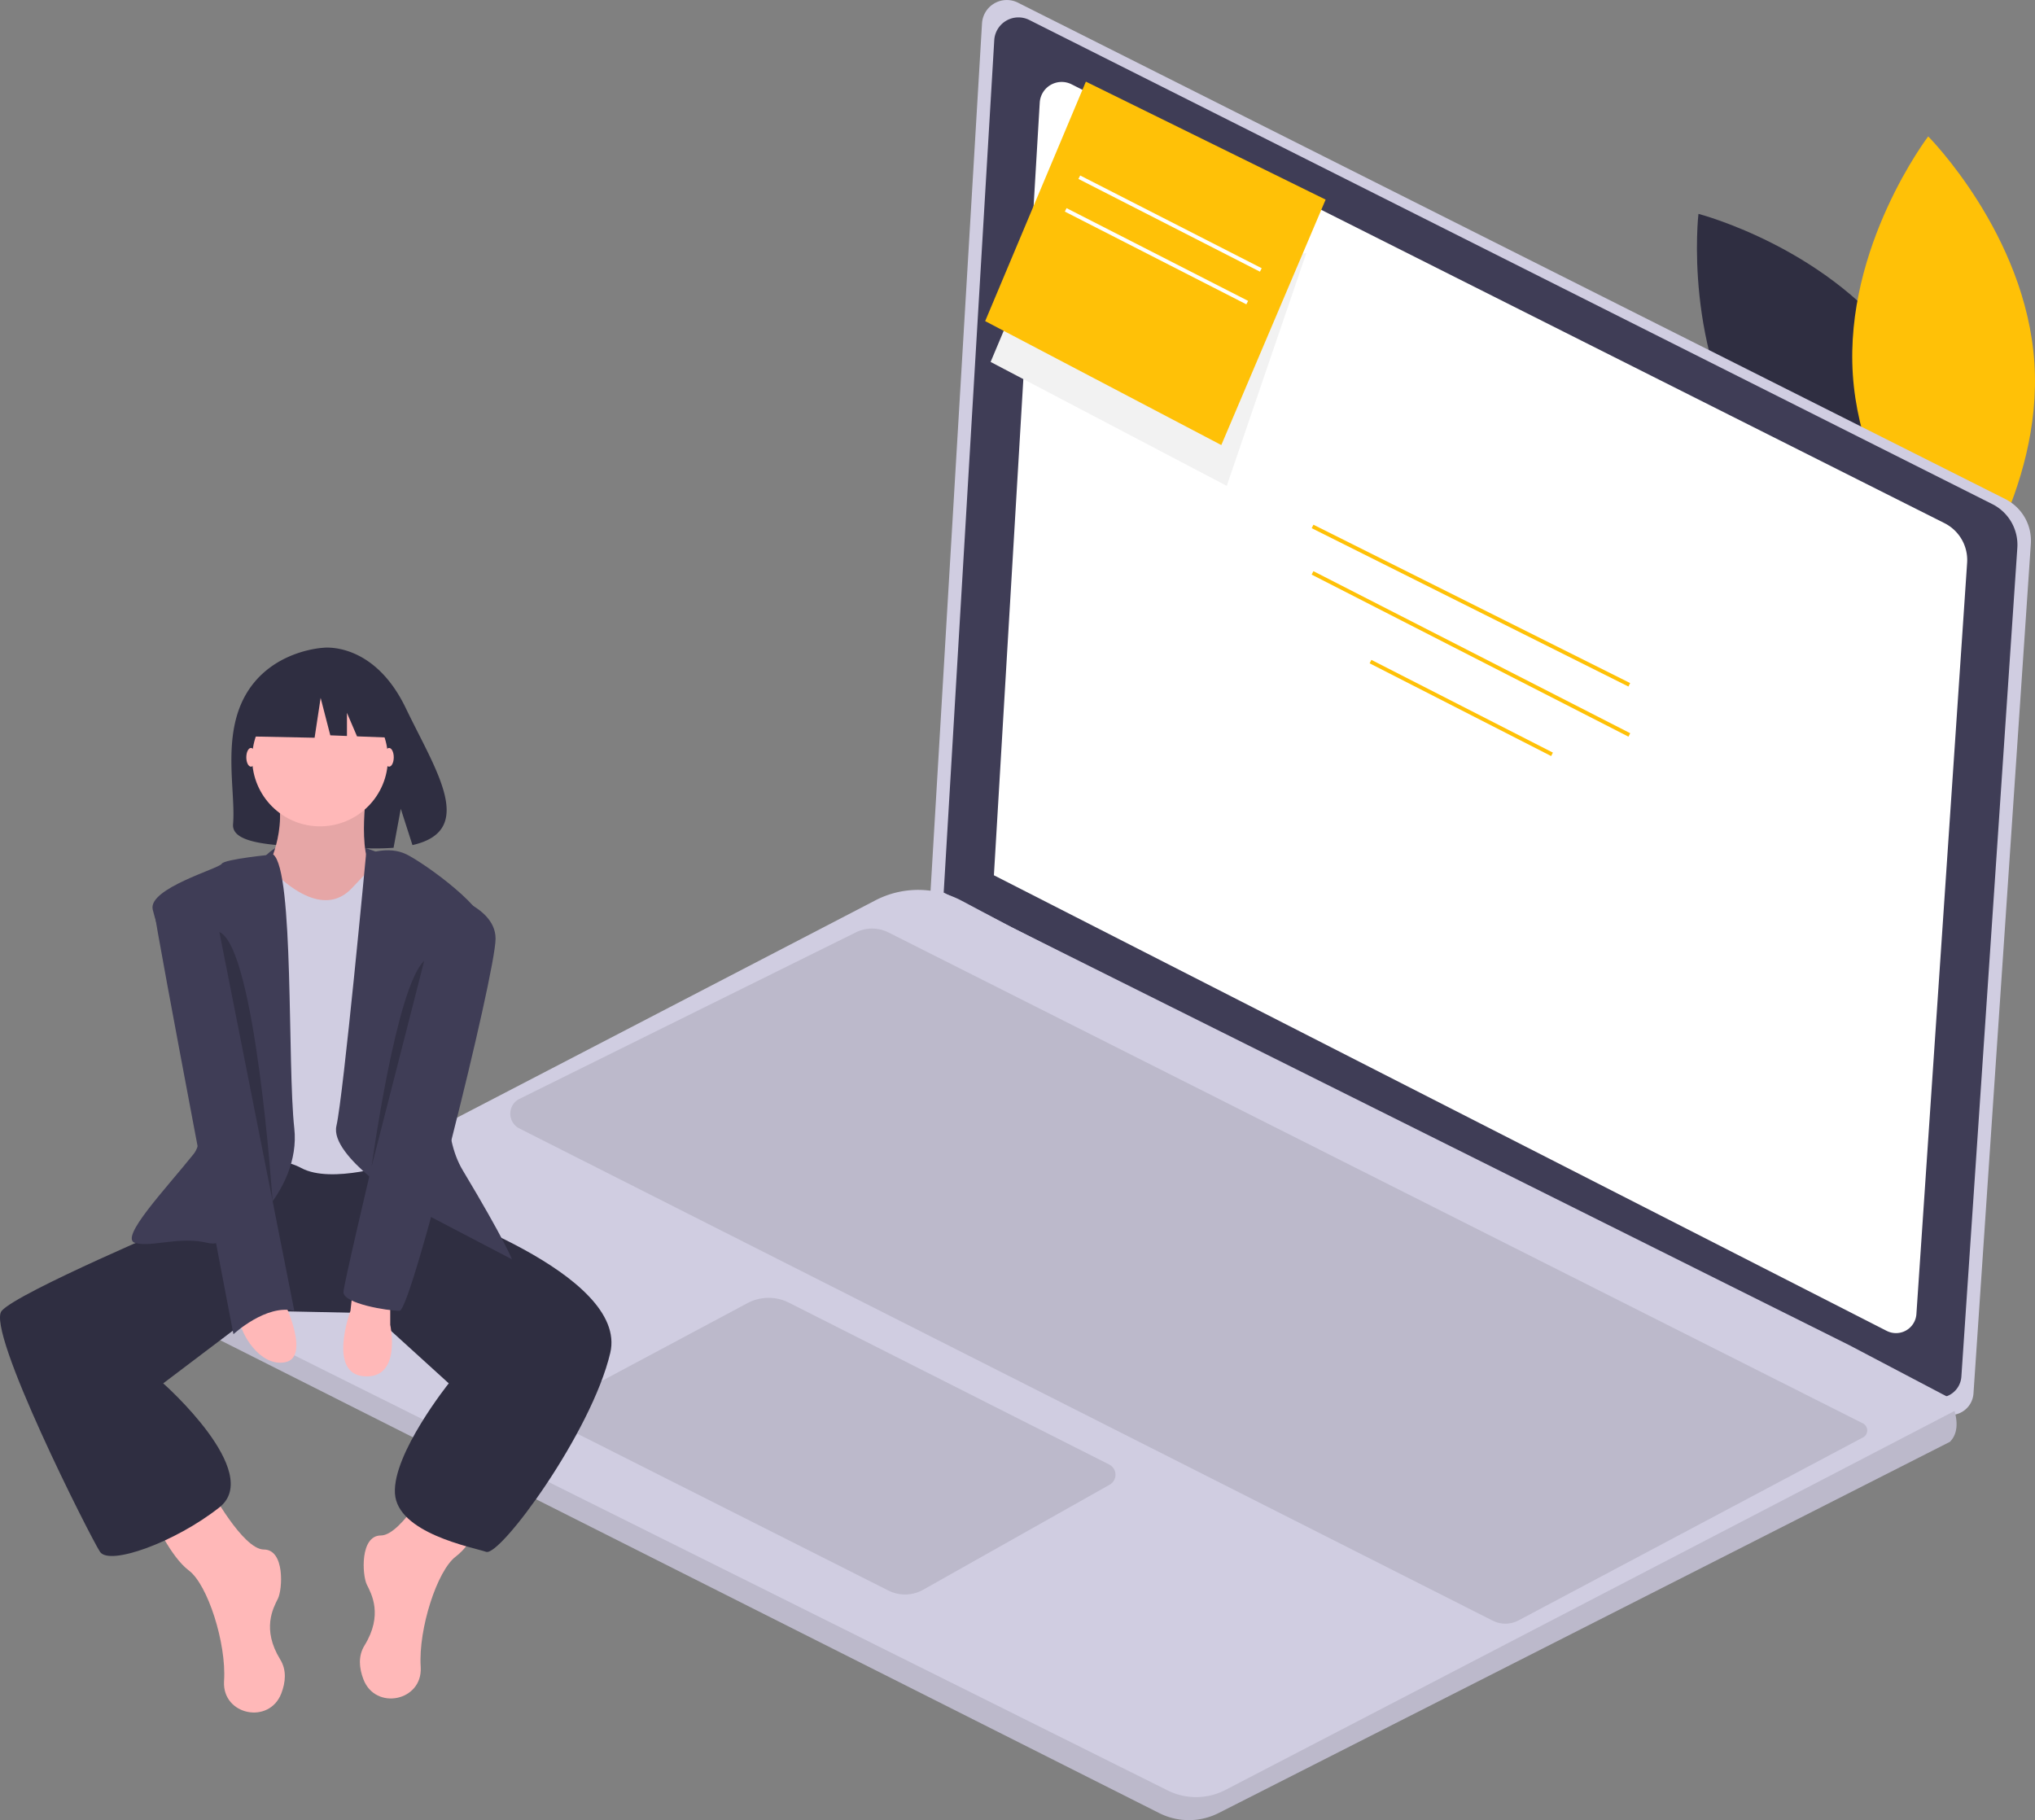 <?xml version="1.0" encoding="UTF-8"?>
<svg xmlns="http://www.w3.org/2000/svg" id="a6afbdd4-4f8a-4a84-bbe8-d87b6169081e" data-name="Layer 1" width="747.758" height="668.841" viewBox="0 0 747.758 668.841">
  <rect x="0" y="0" width="747.758" height="668.841" fill="#808080" stroke="none"/>
  <title>noted</title>
  <path d="M927.171,245.864c26.72,38.985,20.807,89.488,20.807,89.488s-49.235-12.705-75.955-51.69-20.807-89.488-20.807-89.488S900.451,206.879,927.171,245.864Z" transform="translate(-227.121 -115.58)" fill="#2f2e41"></path>
  <path d="M907.945,253.308c3.127,47.16,39.017,83.179,39.017,83.179S977.783,296.045,974.656,248.885s-39.017-83.179-39.017-83.179S904.818,206.149,907.945,253.308Z" transform="translate(-227.121 -115.58)" fill="#ffc107"></path>
  <path d="M601.167,116.562,963.942,298.951a17.155,17.155,0,0,1,9.41,16.482L952.275,627.638a8.5,8.5,0,0,1-12.315,7.013L568.913,445.287,587.962,124.173A9.123,9.123,0,0,1,601.167,116.562Z" transform="translate(-227.121 -115.58)" fill="#d0cde1"></path>
  <path d="M605.342,122.924l353.864,177.91a16.733,16.733,0,0,1,9.179,16.077L947.826,621.446a8.291,8.291,0,0,1-12.012,6.841L573.88,443.575l18.581-313.227A8.899,8.899,0,0,1,605.342,122.924Z" transform="translate(-227.121 -115.58)" fill="#3f3d56"></path>
  <path d="M620.851,146.554,941.618,307.824a15.168,15.168,0,0,1,8.32,14.574L931.302,598.45a7.515,7.515,0,0,1-10.889,6.201L592.331,437.215l16.843-283.931A8.067,8.067,0,0,1,620.851,146.554Z" transform="translate(-227.121 -115.58)" fill="#fff"></path>
  <path d="M289.867,598.911,653.105,781.842a24.185,24.185,0,0,0,21.786-.028L943.605,645.406c3.151-3.151,2.711-7.82,1.703-11.326a25.229,25.229,0,0,0-1.987-4.896l-36.618-19.26L598.832,456.315l-18.394-9.765a34.059,34.059,0,0,0-31.636-.128L289.753,580.985a10.058,10.058,0,0,0,.114,17.926Z" transform="translate(-227.121 -115.58)" fill="#d0cde1"></path>
  <path d="M289.867,598.911,653.105,781.842a24.185,24.185,0,0,0,21.786-.028L943.605,645.406c3.151-3.151,2.711-7.82,1.703-11.326L677.397,773.334a23.37,23.37,0,0,1-21.199.182L284.445,588.308A10.017,10.017,0,0,0,289.867,598.911Z" transform="translate(-227.121 -115.58)" opacity="0.1"></path>
  <path d="M634.638,653.721,517.003,594.276a16.529,16.529,0,0,0-15.244.173l-68.241,36.457a4.882,4.882,0,0,0,.102,8.664l119.941,60.483a13.586,13.586,0,0,0,12.786-.294L634.86,661.161A4.203,4.203,0,0,0,634.638,653.721Z" transform="translate(-227.121 -115.58)" opacity="0.1"></path>
  <path d="M911.687,643.779l-126.586,67.249a10.297,10.297,0,0,1-9.477.095l-357.66-180.87a6.082,6.082,0,0,1,.047-10.879l123.615-61.183a13.404,13.404,0,0,1,11.977.043L911.631,638.626A2.901,2.901,0,0,1,911.687,643.779Z" transform="translate(-227.121 -115.58)" opacity="0.1"></path>
  <rect x="766.903" y="273.072" width="1.419" height="130.118" transform="translate(-105.229 757.908) rotate(-63.435)" fill="#ffc107"></rect>
  <rect x="766.904" y="290.492" width="1.418" height="130.759" transform="translate(-125.91 761.621) rotate(-62.909)" fill="#ffc107"></rect>
  <rect x="763.355" y="338.292" width="1.42" height="74.9" transform="translate(-145.305 769.587) rotate(-62.935)" fill="#ffc107"></rect>
  <path d="M366.648,429.127s-28.38-12.367-41.711.697S360.628,438.587,366.648,429.127Z" transform="translate(-227.121 -115.58)" fill="#3f3d56"></path>
  <path d="M317.643,370.478C327.18,354.362,346.049,353.611,346.049,353.611s18.387-2.351,30.182,22.192c10.994,22.877,26.167,44.965,2.443,50.32l-4.285-13.338L371.734,427.117a92.827,92.827,0,0,1-10.151.173c-25.407-.82-49.603.24-48.824-8.877C313.796,406.294,308.466,385.984,317.643,370.478Z" transform="translate(-227.121 -115.58)" fill="#2f2e41"></path>
  <path d="M304.297,662.62s12.04,22.36,19.78,22.36,6.88,14.62,5.16,18.06-6.02,11.18.86,22.36c2.403,3.905,1.973,8.335.396,12.447-4.419,11.52-21.607,8.03-21.059-4.296q.009-.204.022-.41c.86-13.76-6.02-35.261-12.9-40.421s-12.9-18.92-12.9-18.92Z" transform="translate(-227.121 -115.58)" fill="#ffb8b8"></path>
  <path d="M386.858,657.46s-12.04,22.36-19.78,22.36-6.88,14.62-5.16,18.06,6.02,11.18-.86,22.36c-2.403,3.905-1.973,8.335-.396,12.447,4.419,11.52,21.607,8.03,21.059-4.296q-.009-.204-.022-.41c-.86-13.76,6.02-35.261,12.9-40.421s12.9-18.92,12.9-18.92Z" transform="translate(-227.121 -115.58)" fill="#ffb8b8"></path>
  <path d="M377.398,547.378l5.16,11.18s75.681,24.94,68.801,54.181-40.421,74.821-45.581,73.101-32.681-6.88-33.541-21.5,19.78-40.421,19.78-40.421L363.638,598.119l-41.298-.86-35.243,26.66s36.981,32.681,20.64,45.581-40.421,21.5-43.861,16.34-42.141-81.701-36.121-88.581S294.837,564.579,294.837,564.579l16.34-23.22,63.641-3.44Z" transform="translate(-227.121 -115.58)" fill="#2f2e41"></path>
  <path d="M361.918,405.476s-4.3,28.38,4.3,31.821S349.018,455.357,349.018,455.357H334.398l-9.46-19.78s8.6-15.48,3.44-30.1S361.918,405.476,361.918,405.476Z" transform="translate(-227.121 -115.58)" fill="#ffb8b8"></path>
  <path d="M361.918,405.476s-4.3,28.38,4.3,31.821S349.018,455.357,349.018,455.357H334.398l-9.46-19.78s8.6-15.48,3.44-30.1S361.918,405.476,361.918,405.476Z" transform="translate(-227.121 -115.58)" opacity="0.1"></path>
  <path d="M367.938,429.557S358.478,439.877,356.758,441.597s-9.46,11.18-25.8-2.58-18.06,2.58-18.06,2.58V544.798s13.76-6.02,24.94,0,34.401-1.72,34.401-1.72l4.3-106.642Z" transform="translate(-227.121 -115.58)" fill="#d0cde1"></path>
  <path d="M361.621,429.557s8.037-3.44,14.917,0,30.96,20.64,29.24,28.38-24.08,61.921-8.6,87.721S415.239,578.339,415.239,578.339l-37.841-19.78s-29.24-18.06-26.66-29.24S361.621,429.557,361.621,429.557Z" transform="translate(-227.121 -115.58)" fill="#3f3d56"></path>
  <path d="M327.507,429.557s-18.05,1.72-18.91,3.44-27.09,9.03-25.37,16.77,25.37,76.971,15.05,89.871-27.52,30.96-21.5,32.681,16.34-2.58,26.66,0,34.401-18.92,31.821-42.141S335.237,435.577,327.507,429.557Z" transform="translate(-227.121 -115.58)" fill="#3f3d56"></path>
  <path d="M370.518,593.819v8.6s4.3,19.78-9.46,18.92-5.16-24.08-5.16-24.08l.86-7.74Z" transform="translate(-227.121 -115.58)" fill="#ffb8b8"></path>
  <path d="M331.818,594.679s9.46,19.78,0,21.5-16.34-11.18-16.34-14.62S331.818,594.679,331.818,594.679Z" transform="translate(-227.121 -115.58)" fill="#ffb8b8"></path>
  <ellipse cx="92.226" cy="278.286" rx="1.72" ry="3.44" fill="#ffb8b8"></ellipse>
  <ellipse cx="142.967" cy="278.286" rx="1.72" ry="3.44" fill="#ffb8b8"></ellipse>
  <path d="M304.297,440.737s-21.5,0-20.64,8.6,29.24,156.523,29.24,156.523,12.04-11.18,22.36-8.6Z" transform="translate(-227.121 -115.58)" fill="#3f3d56"></path>
  <path d="M387.718,443.317s21.5,4.3,21.5,17.2-30.96,136.742-35.261,136.742-20.64-2.58-20.64-6.88S387.718,443.317,387.718,443.317Z" transform="translate(-227.121 -115.58)" fill="#3f3d56"></path>
  <path d="M382.988,468.687l-19.35,75.673S372.668,478.147,382.988,468.687Z" transform="translate(-227.121 -115.58)" opacity="0.2"></path>
  <path d="M307.723,458.054,327.293,556.993S321.038,463.761,307.723,458.054Z" transform="translate(-227.121 -115.58)" opacity="0.2"></path>
  <circle cx="117.597" cy="278.716" r="24.94" fill="#ffb8b8"></circle>
  <polygon points="94.738 253.344 113.38 243.58 139.123 247.574 144.449 271.098 131.191 270.589 127.487 261.946 127.487 270.446 121.369 270.211 117.818 256.451 115.599 271.098 93.85 270.655 94.738 253.344" fill="#2f2e41"></polygon>
  <polyline points="374.28 108.551 364 133 450.768 178.545 480 93" fill="#f2f2f2"></polyline>
  <polygon points="448.768 163.545 487.099 73.352 399 30 362 118 448.768 163.545" fill="#ffc107"></polygon>
  <rect x="656.355" y="160.292" width="1.42" height="74.9" transform="translate(-45.113 577.296) rotate(-62.935)" fill="#fff"></rect>
  <rect x="651.355" y="172.292" width="1.42" height="74.9" transform="translate(-58.524 579.383) rotate(-62.935)" fill="#fff"></rect>
</svg>
